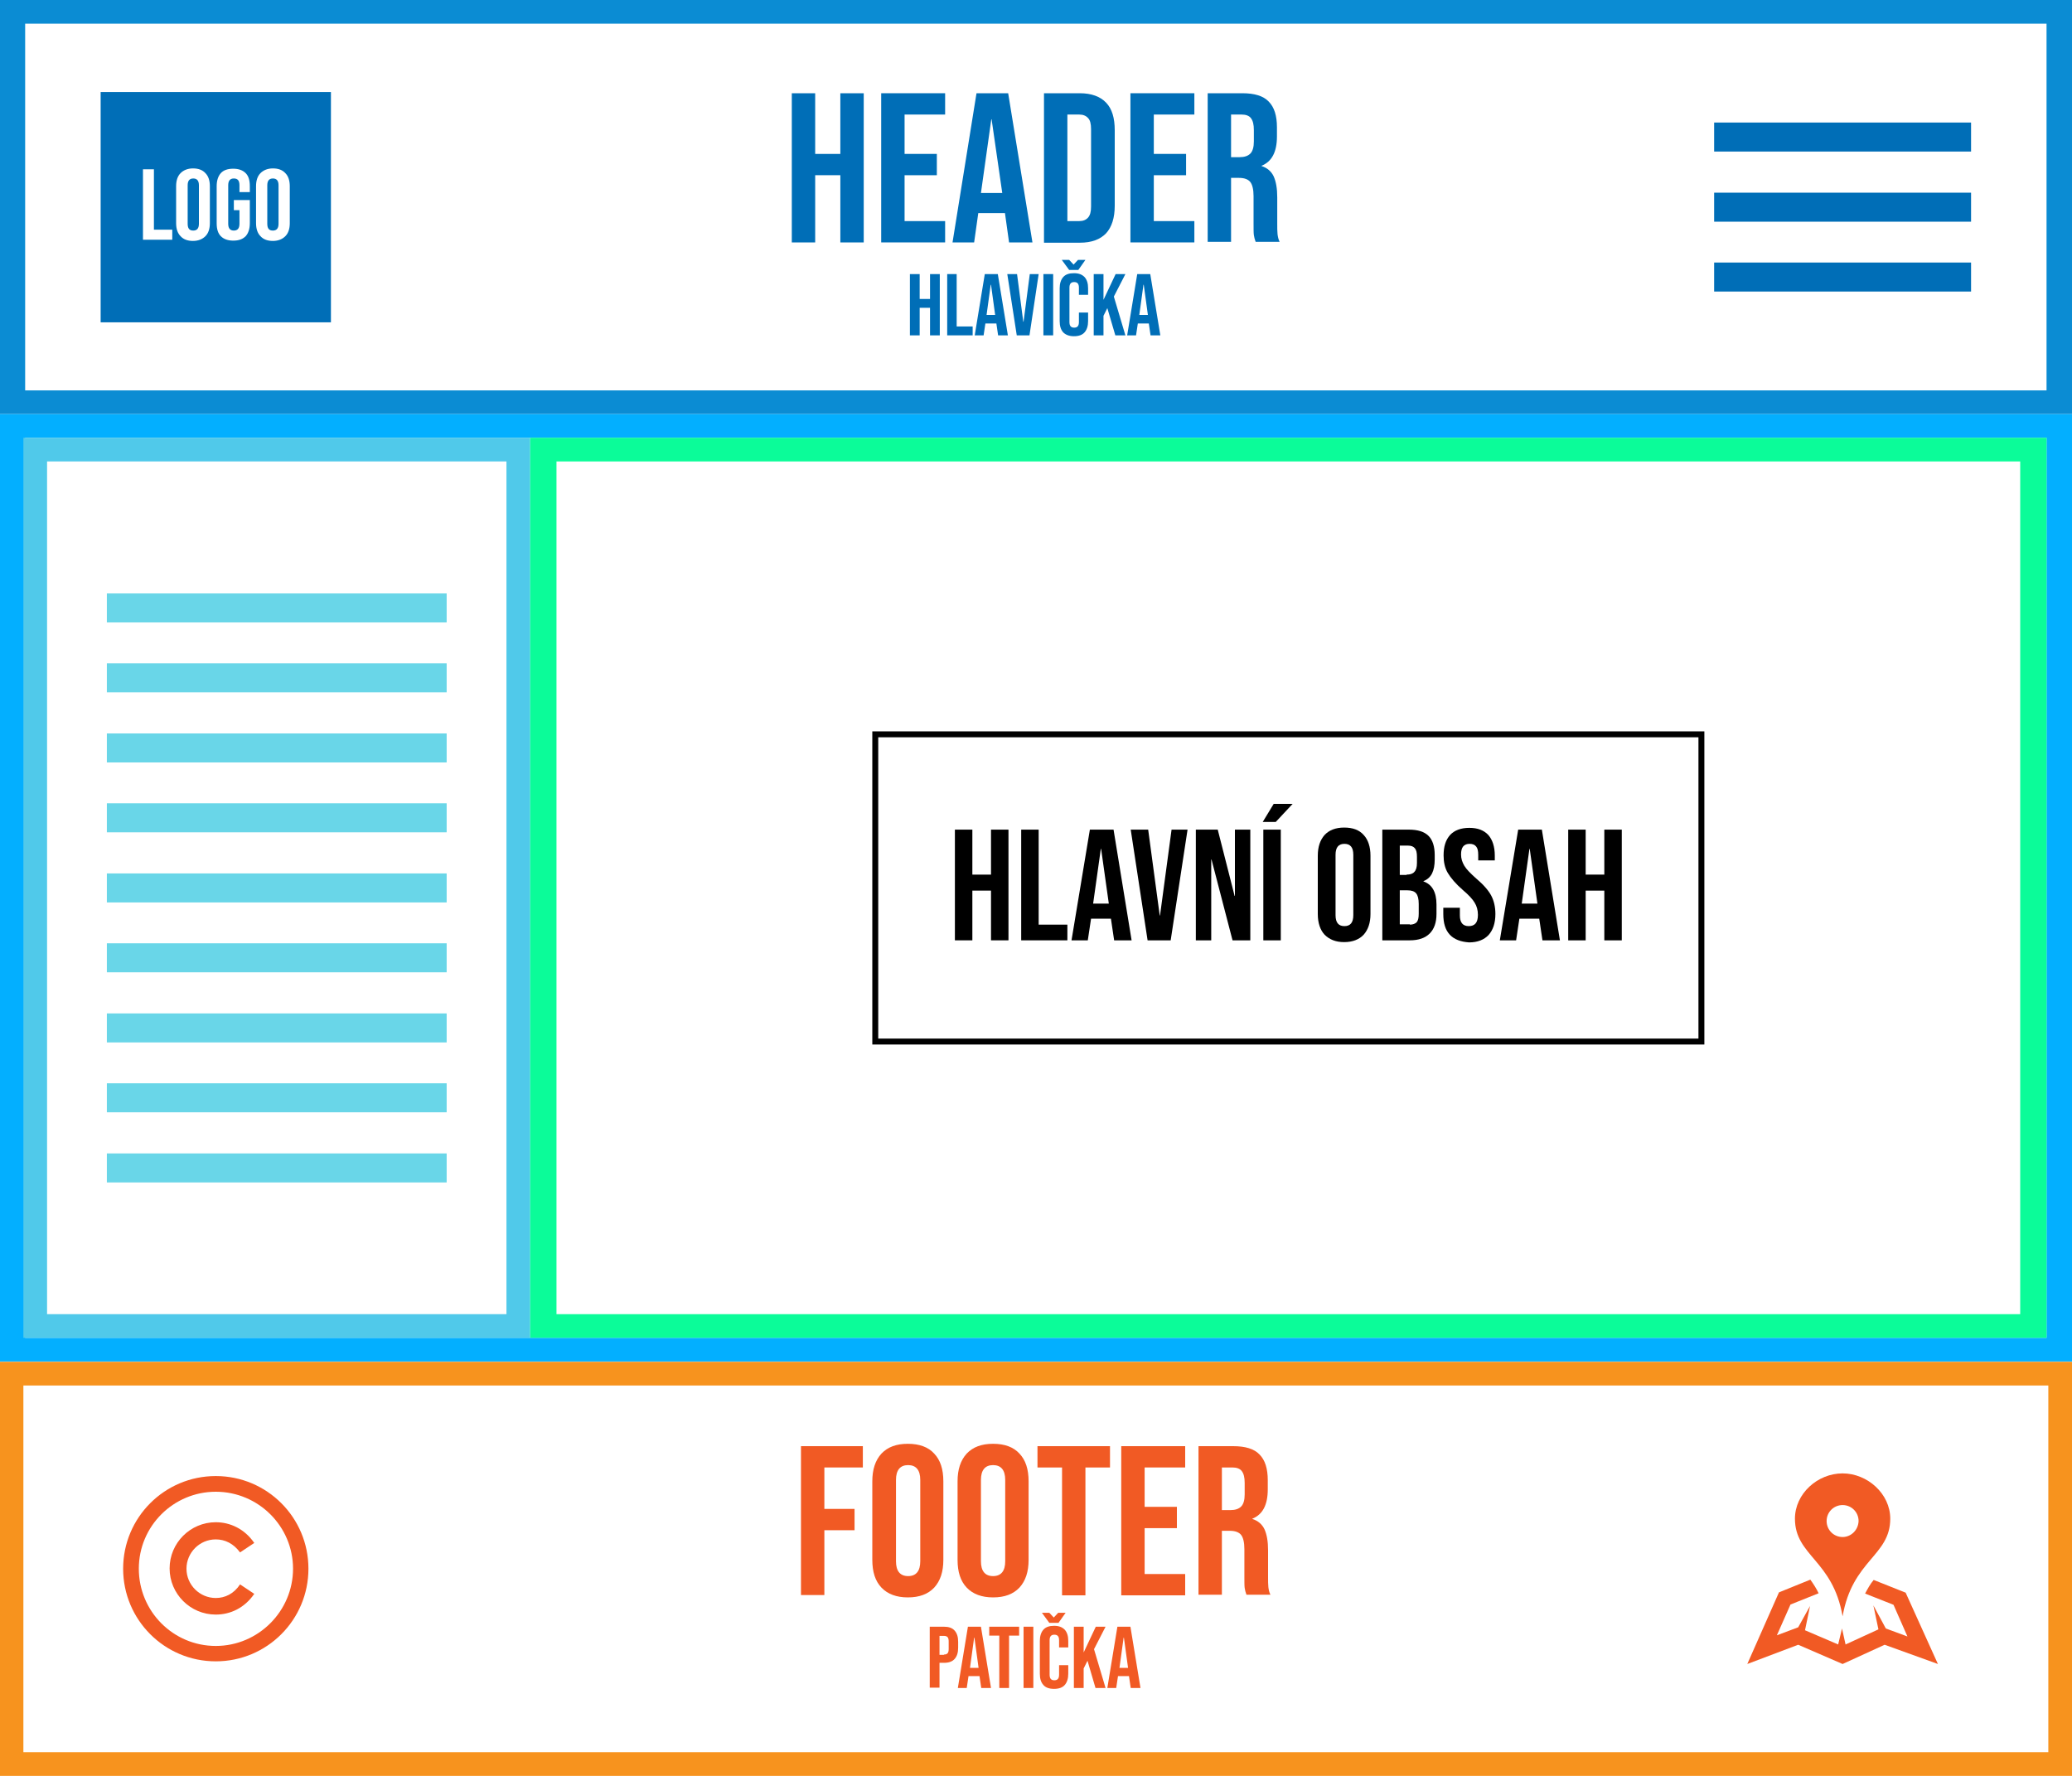 <?xml version="1.0" encoding="utf-8"?>
<!-- Generator: Adobe Illustrator 25.0.1, SVG Export Plug-In . SVG Version: 6.00 Build 0)  -->
<svg version="1.1" id="Vrstva_1" xmlns="http://www.w3.org/2000/svg" xmlns:xlink="http://www.w3.org/1999/xlink" x="0px" y="0px"
	 viewBox="0 0 700 600" style="enable-background:new 0 0 700 600;" xml:space="preserve">
<style type="text/css">
	.st0{fill:#0B8CD3;}
	.st1{fill:#F7931E;}
	.st2{fill:#03AFFF;}
	.st3{fill:#50C9EA;}
	.st4{fill:#0BFC99;}
	.st5{fill:#006EB7;}
	.st6{fill:#F15A24;}
	.st7{fill:#69D6E8;}
	.st8{fill:none;stroke:#000000;stroke-width:2;stroke-miterlimit:10;}
</style>
<g>
	<path class="st0" d="M691.4,8v123.9H8.5V8H691.4 M700,0H-0.1v139.9H700V0L700,0z"/>
	<g>
		<path class="st1" d="M692,468.1V592H7.9V468.1H692 M700,460.1H-0.1V600H700V460.1L700,460.1z"/>
	</g>
	<path class="st2" d="M691.4,147.9v304.1H8.5V147.9H691.4 M700,139.9H-0.1v320.1H700V139.9L700,139.9z"/>
	<path class="st3" d="M171.1,155.9v288.1H15.9V155.9H171.1 M179.1,147.9H7.9v304.1h171.2V147.9L179.1,147.9z"/>
	<path class="st4" d="M682.5,155.9v288.1H188V155.9H682.5 M691.4,147.9H179.1v304.1h512.3V147.9L691.4,147.9z"/>
	<g>
		<g>
			<path class="st5" d="M267.5,31.5h7.9V52h8.5V31.5h7.9v50.4h-7.9V59.2h-8.5v22.7h-7.9V31.5z"/>
			<path class="st5" d="M297.7,31.5h21.6v7.2h-13.7V52h10.9v7.2h-10.9v15.5h13.7v7.2h-21.6V31.5z"/>
			<path class="st5" d="M329.9,31.5h10.7l8.2,50.4h-7.9l-1.4-10V72h-9l-1.4,9.9h-7.3L329.9,31.5z M338.6,65.2L335,40.3h-0.1
				l-3.5,24.9H338.6z"/>
			<path class="st5" d="M352.7,31.5h12.1c3.9,0,6.9,1.1,8.9,3.2c2,2.1,2.9,5.2,2.9,9.3v25.5c0,4.1-1,7.2-2.9,9.3
				c-2,2.1-4.9,3.2-8.9,3.2h-12.1V31.5z M364.6,74.7c1.3,0,2.3-0.4,3-1.2c0.7-0.8,1-2,1-3.7V43.6c0-1.7-0.3-3-1-3.7
				c-0.7-0.8-1.7-1.2-3-1.2h-4v36H364.6z"/>
			<path class="st5" d="M381.9,31.5h21.6v7.2h-13.7V52h10.9v7.2h-10.9v15.5h13.7v7.2h-21.6V31.5z"/>
			<path class="st5" d="M408,31.5h11.7c4.1,0,7.1,0.9,8.9,2.8c1.9,1.9,2.8,4.8,2.8,8.7v3.1c0,5.2-1.7,8.5-5.2,9.9v0.1
				c1.9,0.6,3.3,1.8,4.1,3.5c0.8,1.8,1.2,4.1,1.2,7.1v8.9c0,1.4,0,2.6,0.1,3.5c0.1,0.9,0.3,1.8,0.7,2.6h-8.1
				c-0.3-0.8-0.5-1.6-0.6-2.3c-0.1-0.7-0.1-2-0.1-3.9v-9.2c0-2.3-0.4-3.9-1.1-4.8c-0.7-0.9-2-1.4-3.8-1.4h-2.7v21.6H408V31.5z
				 M418.8,53.1c1.6,0,2.8-0.4,3.6-1.2c0.8-0.8,1.2-2.2,1.2-4.1v-3.9c0-1.8-0.3-3.1-1-4c-0.6-0.8-1.7-1.2-3.1-1.2h-3.6v14.4H418.8z"
				/>
		</g>
		<g>
			<path class="st5" d="M307.4,92.6h3.3v8.4h3.5v-8.4h3.3v20.7h-3.3V104h-3.5v9.3h-3.3V92.6z"/>
			<path class="st5" d="M319.9,92.6h3.3v17.7h5.4v3h-8.6V92.6z"/>
			<path class="st5" d="M332.7,92.6h4.4l3.4,20.7h-3.3l-0.6-4.1v0.1h-3.7l-0.6,4h-3L332.7,92.6z M336.2,106.4l-1.4-10.2h-0.1
				l-1.4,10.2H336.2z"/>
			<path class="st5" d="M340.3,92.6h3.3l2.1,16.1h0.1l2.1-16.1h3l-3.1,20.7h-4.3L340.3,92.6z"/>
			<path class="st5" d="M352.5,92.6h3.3v20.7h-3.3V92.6z"/>
			<path class="st5" d="M359.2,112.3c-0.8-0.9-1.2-2.1-1.2-3.8V97.4c0-1.6,0.4-2.9,1.2-3.8c0.8-0.9,2-1.3,3.6-1.3
				c1.6,0,2.7,0.4,3.6,1.3c0.8,0.9,1.2,2.1,1.2,3.8v2.2h-3.1v-2.4c0-1.3-0.5-1.9-1.6-1.9c-1.1,0-1.6,0.6-1.6,1.9v11.6
				c0,1.3,0.5,1.9,1.6,1.9c1.1,0,1.6-0.6,1.6-1.9v-3.2h3.1v2.9c0,1.6-0.4,2.9-1.2,3.8c-0.8,0.9-2,1.3-3.6,1.3
				C361.2,113.6,360,113.1,359.2,112.3z M358.7,87.8h2.5l1.5,1.6l1.5-1.6h2.5l-2.4,3.4h-3.1L358.7,87.8z"/>
			<path class="st5" d="M369.5,92.6h3.3v8.7l4.1-8.7h3.3l-3.9,7.6l3.9,13.1h-3.4l-2.7-9.2l-1.3,2.6v6.6h-3.3V92.6z"/>
			<path class="st5" d="M384.2,92.6h4.4l3.4,20.7h-3.3l-0.6-4.1v0.1h-3.7l-0.6,4h-3L384.2,92.6z M387.8,106.4l-1.4-10.2h-0.1
				l-1.4,10.2H387.8z"/>
		</g>
	</g>
	<g>
		<g>
			<path class="st6" d="M270.6,488.6h20.9v7.2h-13v14h10.2v7.2h-10.2v21.9h-7.9V488.6z"/>
			<path class="st6" d="M297.8,536.4c-2.1-2.2-3.1-5.3-3.1-9.4v-26.5c0-4,1-7.1,3.1-9.4c2.1-2.2,5-3.3,8.9-3.3
				c3.9,0,6.9,1.1,8.9,3.3c2.1,2.2,3.1,5.3,3.1,9.4V527c0,4-1,7.1-3.1,9.4c-2.1,2.2-5,3.3-8.9,3.3
				C302.9,539.7,299.9,538.6,297.8,536.4z M310.9,527.5V500c0-3.3-1.4-5-4.1-5s-4.1,1.7-4.1,5v27.5c0,3.3,1.4,5,4.1,5
				S310.9,530.8,310.9,527.5z"/>
			<path class="st6" d="M326.6,536.4c-2.1-2.2-3.1-5.3-3.1-9.4v-26.5c0-4,1-7.1,3.1-9.4c2.1-2.2,5-3.3,8.9-3.3
				c3.9,0,6.9,1.1,8.9,3.3c2.1,2.2,3.1,5.3,3.1,9.4V527c0,4-1,7.1-3.1,9.4c-2.1,2.2-5,3.3-8.9,3.3
				C331.7,539.7,328.7,538.6,326.6,536.4z M339.6,527.5V500c0-3.3-1.4-5-4.1-5s-4.1,1.7-4.1,5v27.5c0,3.3,1.4,5,4.1,5
				S339.6,530.8,339.6,527.5z"/>
			<path class="st6" d="M358.8,495.8h-8.3v-7.2H375v7.2h-8.3v43.2h-7.9V495.8z"/>
			<path class="st6" d="M378.8,488.6h21.6v7.2h-13.7v13.3h10.9v7.2h-10.9v15.5h13.7v7.2h-21.6V488.6z"/>
			<path class="st6" d="M404.9,488.6h11.7c4.1,0,7.1,0.9,8.9,2.8c1.9,1.9,2.8,4.8,2.8,8.7v3.1c0,5.2-1.7,8.5-5.2,9.9v0.1
				c1.9,0.6,3.3,1.8,4.1,3.5c0.8,1.8,1.2,4.1,1.2,7.1v8.9c0,1.4,0,2.6,0.1,3.5c0.1,0.9,0.3,1.8,0.7,2.6h-8.1
				c-0.3-0.8-0.5-1.6-0.6-2.3c-0.1-0.7-0.1-2-0.1-3.9v-9.2c0-2.3-0.4-3.9-1.1-4.8c-0.7-0.9-2-1.4-3.8-1.4h-2.7v21.6h-7.9V488.6z
				 M415.7,510.2c1.6,0,2.8-0.4,3.6-1.2c0.8-0.8,1.2-2.2,1.2-4.1V501c0-1.8-0.3-3.1-1-4c-0.6-0.8-1.7-1.2-3.1-1.2h-3.6v14.4H415.7z"
				/>
		</g>
		<g>
			<path class="st6" d="M314.1,549.6h4.8c1.6,0,2.8,0.4,3.6,1.3c0.8,0.9,1.2,2.1,1.2,3.8v2c0,1.7-0.4,2.9-1.2,3.8
				c-0.8,0.9-2,1.3-3.6,1.3h-1.5v8.4h-3.3V549.6z M318.9,559c0.5,0,0.9-0.1,1.2-0.4c0.3-0.3,0.4-0.8,0.4-1.5v-2.5
				c0-0.7-0.1-1.2-0.4-1.5c-0.3-0.3-0.7-0.4-1.2-0.4h-1.5v6.4H318.9z"/>
			<path class="st6" d="M327,549.6h4.4l3.4,20.7h-3.3l-0.6-4.1v0.1h-3.7l-0.6,4h-3L327,549.6z M330.6,563.5l-1.4-10.2h-0.1
				l-1.4,10.2H330.6z"/>
			<path class="st6" d="M337.6,552.6h-3.4v-3h10.1v3h-3.4v17.7h-3.3V552.6z"/>
			<path class="st6" d="M345.8,549.6h3.3v20.7h-3.3V549.6z"/>
			<path class="st6" d="M352.5,569.3c-0.8-0.9-1.2-2.1-1.2-3.8v-11.1c0-1.6,0.4-2.9,1.2-3.8c0.8-0.9,2-1.3,3.6-1.3
				c1.6,0,2.7,0.4,3.6,1.3c0.8,0.9,1.2,2.1,1.2,3.8v2.2h-3.1v-2.4c0-1.3-0.5-1.9-1.6-1.9c-1.1,0-1.6,0.6-1.6,1.9v11.6
				c0,1.3,0.5,1.9,1.6,1.9c1.1,0,1.6-0.6,1.6-1.9v-3.2h3.1v2.9c0,1.6-0.4,2.9-1.2,3.8c-0.8,0.9-2,1.3-3.6,1.3
				C354.5,570.6,353.3,570.2,352.5,569.3z M352,544.9h2.5l1.5,1.6l1.5-1.6h2.5l-2.4,3.4h-3.1L352,544.9z"/>
			<path class="st6" d="M362.8,549.6h3.3v8.7l4.1-8.7h3.3l-3.9,7.6l3.9,13.1h-3.4l-2.7-9.2l-1.3,2.6v6.6h-3.3V549.6z"/>
			<path class="st6" d="M377.5,549.6h4.4l3.4,20.7H382l-0.6-4.1v0.1h-3.7l-0.6,4h-3L377.5,549.6z M381.1,563.5l-1.4-10.2h-0.1
				l-1.4,10.2H381.1z"/>
		</g>
	</g>
	<g>
		<path class="st5" d="M92.2,60.3c-1.3,0-1.9,0.8-1.9,2.3v13c0,1.6,0.6,2.3,1.9,2.3c1.3,0,1.9-0.8,1.9-2.3v-13
			C94.1,61.1,93.5,60.3,92.2,60.3z"/>
		<path class="st5" d="M34,31.1v77.8h77.8V31.1H34z M58.2,81h-9.9V57.2H52v20.4h6.2V81z M70.9,75.4c0,1.9-0.5,3.4-1.5,4.4
			c-1,1-2.4,1.6-4.2,1.6c-1.8,0-3.2-0.5-4.2-1.6c-1-1-1.5-2.5-1.5-4.4V62.9c0-1.9,0.5-3.4,1.5-4.4c1-1,2.4-1.6,4.2-1.6
			c1.8,0,3.2,0.5,4.2,1.6c1,1,1.5,2.5,1.5,4.4V75.4z M84.4,64.9h-3.5v-2.3c0-1.6-0.6-2.3-1.9-2.3c-1.3,0-1.9,0.8-1.9,2.3v13
			c0,1.5,0.6,2.3,1.9,2.3c1.3,0,1.9-0.8,1.9-2.3V71h-1.9v-3.4h5.4v7.8c0,1.9-0.5,3.4-1.4,4.4c-1,1-2.3,1.5-4.2,1.5
			c-1.8,0-3.2-0.5-4.2-1.5c-1-1-1.4-2.5-1.4-4.4V62.9c0-1.9,0.5-3.4,1.4-4.4s2.3-1.5,4.2-1.5c1.8,0,3.2,0.5,4.2,1.5
			c1,1,1.4,2.5,1.4,4.4V64.9z M97.9,75.4c0,1.9-0.5,3.4-1.5,4.4c-1,1-2.4,1.6-4.2,1.6s-3.2-0.5-4.2-1.6c-1-1-1.5-2.5-1.5-4.4V62.9
			c0-1.9,0.5-3.4,1.5-4.4c1-1,2.4-1.6,4.2-1.6s3.2,0.5,4.2,1.6c1,1,1.5,2.5,1.5,4.4V75.4z"/>
		<path class="st5" d="M65.3,60.3c-1.3,0-1.9,0.8-1.9,2.3v13c0,1.6,0.6,2.3,1.9,2.3c1.3,0,1.9-0.8,1.9-2.3v-13
			C67.2,61.1,66.6,60.3,65.3,60.3z"/>
	</g>
	<g>
		<rect x="579.1" y="88.7" class="st5" width="86.8" height="9.8"/>
		<rect x="579.1" y="65.1" class="st5" width="86.8" height="9.8"/>
		<rect x="579.1" y="41.4" class="st5" width="86.8" height="9.8"/>
	</g>
	<g>
		<rect x="36.1" y="247.8" class="st7" width="114.8" height="9.8"/>
		<rect x="36.1" y="224.1" class="st7" width="114.8" height="9.8"/>
		<rect x="36.1" y="200.5" class="st7" width="114.8" height="9.8"/>
		<rect x="36.1" y="318.7" class="st7" width="114.8" height="9.8"/>
		<rect x="36.1" y="295.1" class="st7" width="114.8" height="9.8"/>
		<rect x="36.1" y="271.4" class="st7" width="114.8" height="9.8"/>
		<rect x="36.1" y="389.7" class="st7" width="114.8" height="9.8"/>
		<rect x="36.1" y="366" class="st7" width="114.8" height="9.8"/>
		<rect x="36.1" y="342.4" class="st7" width="114.8" height="9.8"/>
	</g>
	<g>
		<g>
			<path d="M322.6,280.3h5.9v15.2h6.3v-15.2h5.9v37.4h-5.9v-16.8h-6.3v16.8h-5.9V280.3z"/>
			<path d="M345,280.3h5.9v32.1h9.7v5.3H345V280.3z"/>
			<path d="M368.2,280.3h8l6.1,37.4h-5.9l-1.1-7.4v0.1h-6.7l-1.1,7.3h-5.5L368.2,280.3z M374.6,305.3l-2.6-18.5h-0.1l-2.6,18.5
				H374.6z"/>
			<path d="M382,280.3h5.9l3.9,29h0.1l3.9-29h5.4l-5.7,37.4h-7.8L382,280.3z"/>
			<path d="M404,280.3h7.4l5.7,22.4h0.1v-22.4h5.2v37.4h-6l-7.1-27.3h-0.1v27.3H404V280.3z"/>
			<path d="M430.3,271.6h6.4l-5.7,6.1h-4.4L430.3,271.6z M426.8,280.3h5.9v37.4h-5.9V280.3z"/>
			<path d="M447.5,315.8c-1.5-1.6-2.3-4-2.3-7v-19.7c0-3,0.8-5.3,2.3-7c1.5-1.6,3.7-2.5,6.6-2.5s5.1,0.8,6.6,2.5
				c1.5,1.6,2.3,4,2.3,7v19.7c0,3-0.8,5.3-2.3,7c-1.5,1.6-3.7,2.5-6.6,2.5S449.1,317.4,447.5,315.8z M457.2,309.2v-20.4
				c0-2.5-1-3.7-3-3.7c-2,0-3,1.2-3,3.7v20.4c0,2.5,1,3.7,3,3.7C456.2,312.9,457.2,311.7,457.2,309.2z"/>
			<path d="M467.1,280.3h8.9c3,0,5.2,0.7,6.6,2.1c1.4,1.4,2.1,3.6,2.1,6.5v1.5c0,1.9-0.3,3.5-0.9,4.7s-1.6,2.1-2.9,2.6v0.1
				c2.9,1,4.4,3.6,4.4,7.8v3.2c0,2.9-0.8,5.1-2.3,6.6c-1.5,1.5-3.7,2.3-6.7,2.3h-9.3V280.3z M475.2,295.5c1.2,0,2.1-0.3,2.6-0.9
				c0.6-0.6,0.9-1.6,0.9-3v-2.1c0-1.4-0.2-2.3-0.7-2.9c-0.5-0.6-1.2-0.9-2.3-0.9h-2.8v9.9H475.2z M476.3,312.4c1,0,1.8-0.3,2.3-0.8
				c0.5-0.6,0.7-1.5,0.7-2.9v-3.3c0-1.7-0.3-2.9-0.9-3.6c-0.6-0.7-1.6-1-2.9-1h-2.6v11.5H476.3z"/>
			<path d="M489.8,315.8c-1.5-1.6-2.2-3.9-2.2-7v-2.1h5.6v2.6c0,2.4,1,3.6,3,3.6c1,0,1.8-0.3,2.3-0.9c0.5-0.6,0.8-1.5,0.8-2.9
				c0-1.6-0.4-3-1.1-4.1c-0.7-1.2-2-2.6-4-4.3c-2.4-2.1-4.1-4.1-5.1-5.8c-1-1.7-1.4-3.7-1.4-5.9c0-3,0.7-5.2,2.2-6.9
				c1.5-1.6,3.7-2.4,6.5-2.4c2.8,0,4.9,0.8,6.4,2.4c1.4,1.6,2.2,3.9,2.2,7v1.6h-5.6v-1.9c0-1.3-0.2-2.2-0.7-2.8s-1.2-0.9-2.2-0.9
				c-2,0-2.9,1.2-2.9,3.6c0,1.4,0.4,2.6,1.1,3.8c0.7,1.2,2.1,2.6,4,4.3c2.5,2.1,4.2,4.1,5.1,5.8c0.9,1.7,1.4,3.8,1.4,6.2
				c0,3.1-0.8,5.4-2.3,7.1c-1.5,1.6-3.7,2.5-6.6,2.5C493.5,318.2,491.3,317.4,489.8,315.8z"/>
			<path d="M512.9,280.3h8l6.1,37.4h-5.9l-1.1-7.4v0.1h-6.7l-1.1,7.3h-5.5L512.9,280.3z M519.4,305.3l-2.6-18.5h-0.1l-2.6,18.5
				H519.4z"/>
			<path d="M529.8,280.3h5.9v15.2h6.3v-15.2h5.9v37.4H542v-16.8h-6.3v16.8h-5.9V280.3z"/>
		</g>
		<rect x="295.7" y="248.1" class="st8" width="279.1" height="103.8"/>
	</g>
	<path class="st6" d="M72.9,504C87.3,504,99,515.7,99,530s-11.7,26.1-26.1,26.1S46.9,544.4,46.9,530S58.6,504,72.9,504z M72.9,498.7
		c-17.3,0-31.3,14-31.3,31.3s14,31.3,31.3,31.3s31.3-14,31.3-31.3S90.2,498.7,72.9,498.7z M72.9,539.9c-5.4,0-9.9-4.4-9.9-9.9
		c0-5.4,4.4-9.9,9.9-9.9c3.1,0,6,1.4,8.2,4.4l4.8-3.2c-3.3-4.8-8.2-7-13-7c-8.6,0-15.6,7-15.6,15.6c0,8.6,7,15.6,15.6,15.6
		c4.9,0,9.7-2.2,13-7l-4.8-3.2C79,538.5,76,539.9,72.9,539.9z"/>
	<path class="st6" d="M622.5,497.8c-8.5,0-16.1,6.9-16.1,15.3c0,12.6,12.8,13.9,16.1,33c3.3-19.1,16.1-20.4,16.1-33
		C638.6,504.7,630.9,497.8,622.5,497.8z M622.5,519.3c-3,0-5.4-2.4-5.4-5.4c0-3,2.4-5.4,5.4-5.4c3,0,5.4,2.4,5.4,5.4
		C627.8,516.9,625.4,519.3,622.5,519.3z M654.7,562.2l-18-6.5l-14.2,6.5l-15-6.5l-17.2,6.5l10.7-24.2l10.6-4.3c1,1.4,2,2.9,2.8,4.6
		l-9.5,3.8l-4.6,10.4l7.2-2.7l4-7.2l-1.7,8.2l11.2,4.8l1.3-5.4l1.2,5.4l11.1-5.1l-1.7-8.1l4.2,7.8l7.3,2.7l-4.7-10.7l-9.6-3.8
		c0.9-1.7,1.8-3.3,2.9-4.6l10.8,4.3L654.7,562.2z"/>
</g>
</svg>
